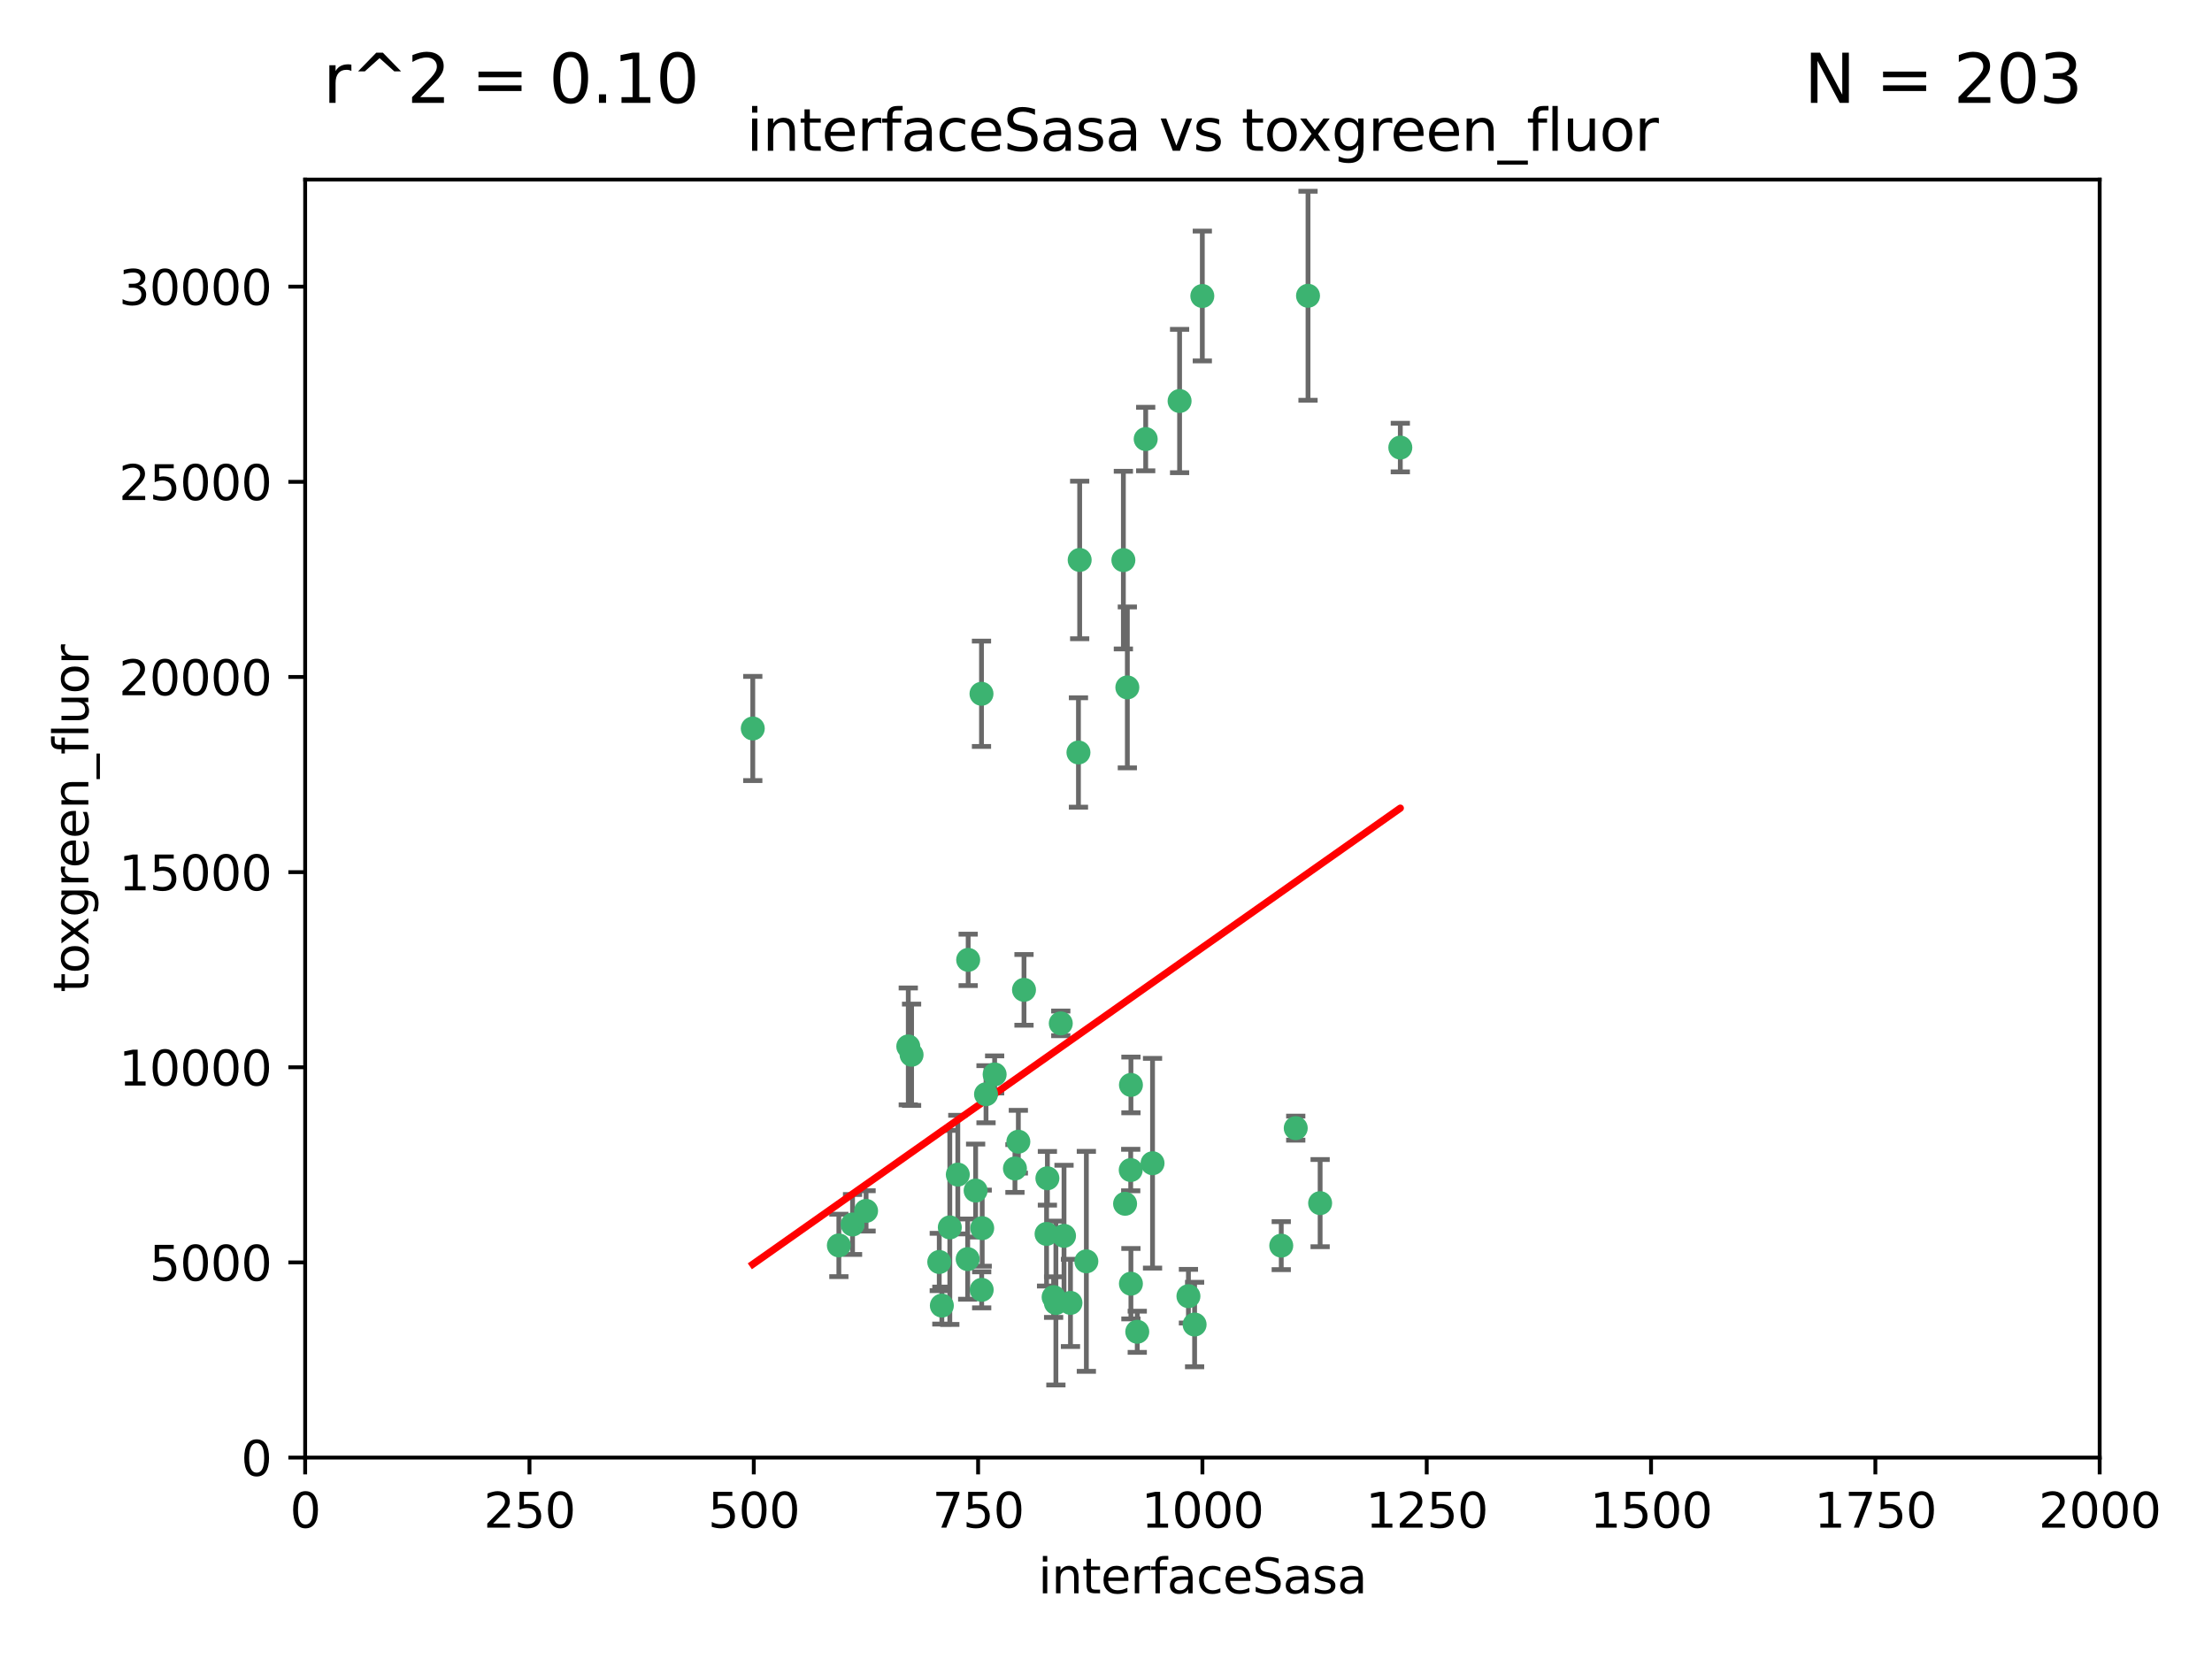 <?xml version="1.0" encoding="utf-8" standalone="no"?>
<!DOCTYPE svg PUBLIC "-//W3C//DTD SVG 1.1//EN"
  "http://www.w3.org/Graphics/SVG/1.1/DTD/svg11.dtd">
<svg xmlns:xlink="http://www.w3.org/1999/xlink" width="460.8pt" height="345.6pt" viewBox="0 0 460.8 345.6" xmlns="http://www.w3.org/2000/svg" version="1.1">
 <defs>
  <style type="text/css">*{stroke-linejoin: round; stroke-linecap: butt}</style>
 </defs>
 <g id="figure_1">
  <g id="patch_1">
   <path d="M 0 345.6 
L 460.8 345.6 
L 460.8 0 
L 0 0 
z
" style="fill: #ffffff"/>
  </g>
  <g id="axes_1">
   <g id="patch_2">
    <path d="M 63.571 303.64 
L 437.4 303.64 
L 437.4 37.411 
L 63.571 37.411 
z
" style="fill: #ffffff"/>
   </g>
   <g id="PathCollection_1">
    <defs>
     <path id="m9f98b41959" d="M 0 1.118 
C 0.297 1.118 0.581 1 0.791 0.791 
C 1 0.581 1.118 0.297 1.118 0 
C 1.118 -0.297 1 -0.581 0.791 -0.791 
C 0.581 -1 0.297 -1.118 0 -1.118 
C -0.297 -1.118 -0.581 -1 -0.791 -0.791 
C -1 -0.581 -1.118 -0.297 -1.118 0 
C -1.118 0.297 -1 0.581 -0.791 0.791 
C -0.581 1 -0.297 1.118 0 1.118 
z
" style="stroke: #3cb371"/>
    </defs>
    <g clip-path="url(#pe19390c789)">
     <use xlink:href="#m9f98b41959" x="272.484" y="61.614" style="fill: #3cb371; stroke: #3cb371"/>
     <use xlink:href="#m9f98b41959" x="174.75" y="259.442" style="fill: #3cb371; stroke: #3cb371"/>
     <use xlink:href="#m9f98b41959" x="234.02" y="116.682" style="fill: #3cb371; stroke: #3cb371"/>
     <use xlink:href="#m9f98b41959" x="238.669" y="91.463" style="fill: #3cb371; stroke: #3cb371"/>
     <use xlink:href="#m9f98b41959" x="245.731" y="83.54" style="fill: #3cb371; stroke: #3cb371"/>
     <use xlink:href="#m9f98b41959" x="266.908" y="259.488" style="fill: #3cb371; stroke: #3cb371"/>
     <use xlink:href="#m9f98b41959" x="269.927" y="235.012" style="fill: #3cb371; stroke: #3cb371"/>
     <use xlink:href="#m9f98b41959" x="240.095" y="242.324" style="fill: #3cb371; stroke: #3cb371"/>
     <use xlink:href="#m9f98b41959" x="291.711" y="93.237" style="fill: #3cb371; stroke: #3cb371"/>
     <use xlink:href="#m9f98b41959" x="224.916" y="116.65" style="fill: #3cb371; stroke: #3cb371"/>
     <use xlink:href="#m9f98b41959" x="250.465" y="61.664" style="fill: #3cb371; stroke: #3cb371"/>
     <use xlink:href="#m9f98b41959" x="204.462" y="144.527" style="fill: #3cb371; stroke: #3cb371"/>
     <use xlink:href="#m9f98b41959" x="201.688" y="199.958" style="fill: #3cb371; stroke: #3cb371"/>
     <use xlink:href="#m9f98b41959" x="224.662" y="156.754" style="fill: #3cb371; stroke: #3cb371"/>
     <use xlink:href="#m9f98b41959" x="204.503" y="268.694" style="fill: #3cb371; stroke: #3cb371"/>
     <use xlink:href="#m9f98b41959" x="275.007" y="250.635" style="fill: #3cb371; stroke: #3cb371"/>
     <use xlink:href="#m9f98b41959" x="234.375" y="250.767" style="fill: #3cb371; stroke: #3cb371"/>
     <use xlink:href="#m9f98b41959" x="221.654" y="257.451" style="fill: #3cb371; stroke: #3cb371"/>
     <use xlink:href="#m9f98b41959" x="212.14" y="237.838" style="fill: #3cb371; stroke: #3cb371"/>
     <use xlink:href="#m9f98b41959" x="195.666" y="262.896" style="fill: #3cb371; stroke: #3cb371"/>
     <use xlink:href="#m9f98b41959" x="235.596" y="226.007" style="fill: #3cb371; stroke: #3cb371"/>
     <use xlink:href="#m9f98b41959" x="247.573" y="270.018" style="fill: #3cb371; stroke: #3cb371"/>
     <use xlink:href="#m9f98b41959" x="235.59" y="267.417" style="fill: #3cb371; stroke: #3cb371"/>
     <use xlink:href="#m9f98b41959" x="201.587" y="262.293" style="fill: #3cb371; stroke: #3cb371"/>
     <use xlink:href="#m9f98b41959" x="236.912" y="277.431" style="fill: #3cb371; stroke: #3cb371"/>
     <use xlink:href="#m9f98b41959" x="219.488" y="270.21" style="fill: #3cb371; stroke: #3cb371"/>
     <use xlink:href="#m9f98b41959" x="196.206" y="271.976" style="fill: #3cb371; stroke: #3cb371"/>
     <use xlink:href="#m9f98b41959" x="189.211" y="217.987" style="fill: #3cb371; stroke: #3cb371"/>
     <use xlink:href="#m9f98b41959" x="226.308" y="262.761" style="fill: #3cb371; stroke: #3cb371"/>
     <use xlink:href="#m9f98b41959" x="203.241" y="248.016" style="fill: #3cb371; stroke: #3cb371"/>
     <use xlink:href="#m9f98b41959" x="248.859" y="275.924" style="fill: #3cb371; stroke: #3cb371"/>
     <use xlink:href="#m9f98b41959" x="220.981" y="213.19" style="fill: #3cb371; stroke: #3cb371"/>
     <use xlink:href="#m9f98b41959" x="213.318" y="206.203" style="fill: #3cb371; stroke: #3cb371"/>
     <use xlink:href="#m9f98b41959" x="204.611" y="255.847" style="fill: #3cb371; stroke: #3cb371"/>
     <use xlink:href="#m9f98b41959" x="218.192" y="245.459" style="fill: #3cb371; stroke: #3cb371"/>
     <use xlink:href="#m9f98b41959" x="219.963" y="271.445" style="fill: #3cb371; stroke: #3cb371"/>
     <use xlink:href="#m9f98b41959" x="177.602" y="255.08" style="fill: #3cb371; stroke: #3cb371"/>
     <use xlink:href="#m9f98b41959" x="189.899" y="219.726" style="fill: #3cb371; stroke: #3cb371"/>
     <use xlink:href="#m9f98b41959" x="180.421" y="252.249" style="fill: #3cb371; stroke: #3cb371"/>
     <use xlink:href="#m9f98b41959" x="197.864" y="255.69" style="fill: #3cb371; stroke: #3cb371"/>
     <use xlink:href="#m9f98b41959" x="205.407" y="227.947" style="fill: #3cb371; stroke: #3cb371"/>
     <use xlink:href="#m9f98b41959" x="234.846" y="143.2" style="fill: #3cb371; stroke: #3cb371"/>
     <use xlink:href="#m9f98b41959" x="223" y="271.416" style="fill: #3cb371; stroke: #3cb371"/>
     <use xlink:href="#m9f98b41959" x="218.019" y="257.051" style="fill: #3cb371; stroke: #3cb371"/>
     <use xlink:href="#m9f98b41959" x="211.432" y="243.416" style="fill: #3cb371; stroke: #3cb371"/>
     <use xlink:href="#m9f98b41959" x="199.529" y="244.691" style="fill: #3cb371; stroke: #3cb371"/>
     <use xlink:href="#m9f98b41959" x="235.549" y="243.742" style="fill: #3cb371; stroke: #3cb371"/>
     <use xlink:href="#m9f98b41959" x="207.202" y="223.827" style="fill: #3cb371; stroke: #3cb371"/>
     <use xlink:href="#m9f98b41959" x="156.817" y="151.755" style="fill: #3cb371; stroke: #3cb371"/>
    </g>
   </g>
   <g id="matplotlib.axis_1">
    <g id="xtick_1">
     <g id="line2d_1">
      <defs>
       <path id="m1306c9471f" d="M 0 0 
L 0 3.5 
" style="stroke: #000000; stroke-width: 0.8"/>
      </defs>
      <g>
       <use xlink:href="#m1306c9471f" x="63.571" y="303.64" style="stroke: #000000; stroke-width: 0.8"/>
      </g>
     </g>
     <g id="text_1">
      <!-- 0 -->
      <g transform="translate(60.39 318.238)scale(0.1 -0.1)">
       <defs>
        <path id="DejaVuSans-30" d="M 2034 4250 
Q 1547 4250 1301 3770 
Q 1056 3291 1056 2328 
Q 1056 1369 1301 889 
Q 1547 409 2034 409 
Q 2525 409 2770 889 
Q 3016 1369 3016 2328 
Q 3016 3291 2770 3770 
Q 2525 4250 2034 4250 
z
M 2034 4750 
Q 2819 4750 3233 4129 
Q 3647 3509 3647 2328 
Q 3647 1150 3233 529 
Q 2819 -91 2034 -91 
Q 1250 -91 836 529 
Q 422 1150 422 2328 
Q 422 3509 836 4129 
Q 1250 4750 2034 4750 
z
" transform="scale(0.016)"/>
       </defs>
       <use xlink:href="#DejaVuSans-30"/>
      </g>
     </g>
    </g>
    <g id="xtick_2">
     <g id="line2d_2">
      <g>
       <use xlink:href="#m1306c9471f" x="110.3" y="303.64" style="stroke: #000000; stroke-width: 0.8"/>
      </g>
     </g>
     <g id="text_2">
      <!-- 250 -->
      <g transform="translate(100.756 318.238)scale(0.1 -0.1)">
       <defs>
        <path id="DejaVuSans-32" d="M 1228 531 
L 3431 531 
L 3431 0 
L 469 0 
L 469 531 
Q 828 903 1448 1529 
Q 2069 2156 2228 2338 
Q 2531 2678 2651 2914 
Q 2772 3150 2772 3378 
Q 2772 3750 2511 3984 
Q 2250 4219 1831 4219 
Q 1534 4219 1204 4116 
Q 875 4013 500 3803 
L 500 4441 
Q 881 4594 1212 4672 
Q 1544 4750 1819 4750 
Q 2544 4750 2975 4387 
Q 3406 4025 3406 3419 
Q 3406 3131 3298 2873 
Q 3191 2616 2906 2266 
Q 2828 2175 2409 1742 
Q 1991 1309 1228 531 
z
" transform="scale(0.016)"/>
        <path id="DejaVuSans-35" d="M 691 4666 
L 3169 4666 
L 3169 4134 
L 1269 4134 
L 1269 2991 
Q 1406 3038 1543 3061 
Q 1681 3084 1819 3084 
Q 2600 3084 3056 2656 
Q 3513 2228 3513 1497 
Q 3513 744 3044 326 
Q 2575 -91 1722 -91 
Q 1428 -91 1123 -41 
Q 819 9 494 109 
L 494 744 
Q 775 591 1075 516 
Q 1375 441 1709 441 
Q 2250 441 2565 725 
Q 2881 1009 2881 1497 
Q 2881 1984 2565 2268 
Q 2250 2553 1709 2553 
Q 1456 2553 1204 2497 
Q 953 2441 691 2322 
L 691 4666 
z
" transform="scale(0.016)"/>
       </defs>
       <use xlink:href="#DejaVuSans-32"/>
       <use xlink:href="#DejaVuSans-35" x="63.623"/>
       <use xlink:href="#DejaVuSans-30" x="127.246"/>
      </g>
     </g>
    </g>
    <g id="xtick_3">
     <g id="line2d_3">
      <g>
       <use xlink:href="#m1306c9471f" x="157.028" y="303.64" style="stroke: #000000; stroke-width: 0.8"/>
      </g>
     </g>
     <g id="text_3">
      <!-- 500 -->
      <g transform="translate(147.485 318.238)scale(0.1 -0.1)">
       <use xlink:href="#DejaVuSans-35"/>
       <use xlink:href="#DejaVuSans-30" x="63.623"/>
       <use xlink:href="#DejaVuSans-30" x="127.246"/>
      </g>
     </g>
    </g>
    <g id="xtick_4">
     <g id="line2d_4">
      <g>
       <use xlink:href="#m1306c9471f" x="203.757" y="303.64" style="stroke: #000000; stroke-width: 0.8"/>
      </g>
     </g>
     <g id="text_4">
      <!-- 750 -->
      <g transform="translate(194.213 318.238)scale(0.1 -0.1)">
       <defs>
        <path id="DejaVuSans-37" d="M 525 4666 
L 3525 4666 
L 3525 4397 
L 1831 0 
L 1172 0 
L 2766 4134 
L 525 4134 
L 525 4666 
z
" transform="scale(0.016)"/>
       </defs>
       <use xlink:href="#DejaVuSans-37"/>
       <use xlink:href="#DejaVuSans-35" x="63.623"/>
       <use xlink:href="#DejaVuSans-30" x="127.246"/>
      </g>
     </g>
    </g>
    <g id="xtick_5">
     <g id="line2d_5">
      <g>
       <use xlink:href="#m1306c9471f" x="250.486" y="303.64" style="stroke: #000000; stroke-width: 0.8"/>
      </g>
     </g>
     <g id="text_5">
      <!-- 1000 -->
      <g transform="translate(237.761 318.238)scale(0.1 -0.1)">
       <defs>
        <path id="DejaVuSans-31" d="M 794 531 
L 1825 531 
L 1825 4091 
L 703 3866 
L 703 4441 
L 1819 4666 
L 2450 4666 
L 2450 531 
L 3481 531 
L 3481 0 
L 794 0 
L 794 531 
z
" transform="scale(0.016)"/>
       </defs>
       <use xlink:href="#DejaVuSans-31"/>
       <use xlink:href="#DejaVuSans-30" x="63.623"/>
       <use xlink:href="#DejaVuSans-30" x="127.246"/>
       <use xlink:href="#DejaVuSans-30" x="190.869"/>
      </g>
     </g>
    </g>
    <g id="xtick_6">
     <g id="line2d_6">
      <g>
       <use xlink:href="#m1306c9471f" x="297.214" y="303.64" style="stroke: #000000; stroke-width: 0.8"/>
      </g>
     </g>
     <g id="text_6">
      <!-- 1250 -->
      <g transform="translate(284.489 318.238)scale(0.1 -0.1)">
       <use xlink:href="#DejaVuSans-31"/>
       <use xlink:href="#DejaVuSans-32" x="63.623"/>
       <use xlink:href="#DejaVuSans-35" x="127.246"/>
       <use xlink:href="#DejaVuSans-30" x="190.869"/>
      </g>
     </g>
    </g>
    <g id="xtick_7">
     <g id="line2d_7">
      <g>
       <use xlink:href="#m1306c9471f" x="343.943" y="303.64" style="stroke: #000000; stroke-width: 0.8"/>
      </g>
     </g>
     <g id="text_7">
      <!-- 1500 -->
      <g transform="translate(331.218 318.238)scale(0.1 -0.1)">
       <use xlink:href="#DejaVuSans-31"/>
       <use xlink:href="#DejaVuSans-35" x="63.623"/>
       <use xlink:href="#DejaVuSans-30" x="127.246"/>
       <use xlink:href="#DejaVuSans-30" x="190.869"/>
      </g>
     </g>
    </g>
    <g id="xtick_8">
     <g id="line2d_8">
      <g>
       <use xlink:href="#m1306c9471f" x="390.671" y="303.64" style="stroke: #000000; stroke-width: 0.8"/>
      </g>
     </g>
     <g id="text_8">
      <!-- 1750 -->
      <g transform="translate(377.946 318.238)scale(0.1 -0.1)">
       <use xlink:href="#DejaVuSans-31"/>
       <use xlink:href="#DejaVuSans-37" x="63.623"/>
       <use xlink:href="#DejaVuSans-35" x="127.246"/>
       <use xlink:href="#DejaVuSans-30" x="190.869"/>
      </g>
     </g>
    </g>
    <g id="xtick_9">
     <g id="line2d_9">
      <g>
       <use xlink:href="#m1306c9471f" x="437.4" y="303.64" style="stroke: #000000; stroke-width: 0.8"/>
      </g>
     </g>
     <g id="text_9">
      <!-- 2000 -->
      <g transform="translate(424.675 318.238)scale(0.1 -0.1)">
       <use xlink:href="#DejaVuSans-32"/>
       <use xlink:href="#DejaVuSans-30" x="63.623"/>
       <use xlink:href="#DejaVuSans-30" x="127.246"/>
       <use xlink:href="#DejaVuSans-30" x="190.869"/>
      </g>
     </g>
    </g>
    <g id="text_10">
     <!-- interfaceSasa -->
     <g transform="translate(216.279 331.917)scale(0.1 -0.1)">
      <defs>
       <path id="DejaVuSans-69" d="M 603 3500 
L 1178 3500 
L 1178 0 
L 603 0 
L 603 3500 
z
M 603 4863 
L 1178 4863 
L 1178 4134 
L 603 4134 
L 603 4863 
z
" transform="scale(0.016)"/>
       <path id="DejaVuSans-6e" d="M 3513 2113 
L 3513 0 
L 2938 0 
L 2938 2094 
Q 2938 2591 2744 2837 
Q 2550 3084 2163 3084 
Q 1697 3084 1428 2787 
Q 1159 2491 1159 1978 
L 1159 0 
L 581 0 
L 581 3500 
L 1159 3500 
L 1159 2956 
Q 1366 3272 1645 3428 
Q 1925 3584 2291 3584 
Q 2894 3584 3203 3211 
Q 3513 2838 3513 2113 
z
" transform="scale(0.016)"/>
       <path id="DejaVuSans-74" d="M 1172 4494 
L 1172 3500 
L 2356 3500 
L 2356 3053 
L 1172 3053 
L 1172 1153 
Q 1172 725 1289 603 
Q 1406 481 1766 481 
L 2356 481 
L 2356 0 
L 1766 0 
Q 1100 0 847 248 
Q 594 497 594 1153 
L 594 3053 
L 172 3053 
L 172 3500 
L 594 3500 
L 594 4494 
L 1172 4494 
z
" transform="scale(0.016)"/>
       <path id="DejaVuSans-65" d="M 3597 1894 
L 3597 1613 
L 953 1613 
Q 991 1019 1311 708 
Q 1631 397 2203 397 
Q 2534 397 2845 478 
Q 3156 559 3463 722 
L 3463 178 
Q 3153 47 2828 -22 
Q 2503 -91 2169 -91 
Q 1331 -91 842 396 
Q 353 884 353 1716 
Q 353 2575 817 3079 
Q 1281 3584 2069 3584 
Q 2775 3584 3186 3129 
Q 3597 2675 3597 1894 
z
M 3022 2063 
Q 3016 2534 2758 2815 
Q 2500 3097 2075 3097 
Q 1594 3097 1305 2825 
Q 1016 2553 972 2059 
L 3022 2063 
z
" transform="scale(0.016)"/>
       <path id="DejaVuSans-72" d="M 2631 2963 
Q 2534 3019 2420 3045 
Q 2306 3072 2169 3072 
Q 1681 3072 1420 2755 
Q 1159 2438 1159 1844 
L 1159 0 
L 581 0 
L 581 3500 
L 1159 3500 
L 1159 2956 
Q 1341 3275 1631 3429 
Q 1922 3584 2338 3584 
Q 2397 3584 2469 3576 
Q 2541 3569 2628 3553 
L 2631 2963 
z
" transform="scale(0.016)"/>
       <path id="DejaVuSans-66" d="M 2375 4863 
L 2375 4384 
L 1825 4384 
Q 1516 4384 1395 4259 
Q 1275 4134 1275 3809 
L 1275 3500 
L 2222 3500 
L 2222 3053 
L 1275 3053 
L 1275 0 
L 697 0 
L 697 3053 
L 147 3053 
L 147 3500 
L 697 3500 
L 697 3744 
Q 697 4328 969 4595 
Q 1241 4863 1831 4863 
L 2375 4863 
z
" transform="scale(0.016)"/>
       <path id="DejaVuSans-61" d="M 2194 1759 
Q 1497 1759 1228 1600 
Q 959 1441 959 1056 
Q 959 750 1161 570 
Q 1363 391 1709 391 
Q 2188 391 2477 730 
Q 2766 1069 2766 1631 
L 2766 1759 
L 2194 1759 
z
M 3341 1997 
L 3341 0 
L 2766 0 
L 2766 531 
Q 2569 213 2275 61 
Q 1981 -91 1556 -91 
Q 1019 -91 701 211 
Q 384 513 384 1019 
Q 384 1609 779 1909 
Q 1175 2209 1959 2209 
L 2766 2209 
L 2766 2266 
Q 2766 2663 2505 2880 
Q 2244 3097 1772 3097 
Q 1472 3097 1187 3025 
Q 903 2953 641 2809 
L 641 3341 
Q 956 3463 1253 3523 
Q 1550 3584 1831 3584 
Q 2591 3584 2966 3190 
Q 3341 2797 3341 1997 
z
" transform="scale(0.016)"/>
       <path id="DejaVuSans-63" d="M 3122 3366 
L 3122 2828 
Q 2878 2963 2633 3030 
Q 2388 3097 2138 3097 
Q 1578 3097 1268 2742 
Q 959 2388 959 1747 
Q 959 1106 1268 751 
Q 1578 397 2138 397 
Q 2388 397 2633 464 
Q 2878 531 3122 666 
L 3122 134 
Q 2881 22 2623 -34 
Q 2366 -91 2075 -91 
Q 1284 -91 818 406 
Q 353 903 353 1747 
Q 353 2603 823 3093 
Q 1294 3584 2113 3584 
Q 2378 3584 2631 3529 
Q 2884 3475 3122 3366 
z
" transform="scale(0.016)"/>
       <path id="DejaVuSans-53" d="M 3425 4513 
L 3425 3897 
Q 3066 4069 2747 4153 
Q 2428 4238 2131 4238 
Q 1616 4238 1336 4038 
Q 1056 3838 1056 3469 
Q 1056 3159 1242 3001 
Q 1428 2844 1947 2747 
L 2328 2669 
Q 3034 2534 3370 2195 
Q 3706 1856 3706 1288 
Q 3706 609 3251 259 
Q 2797 -91 1919 -91 
Q 1588 -91 1214 -16 
Q 841 59 441 206 
L 441 856 
Q 825 641 1194 531 
Q 1563 422 1919 422 
Q 2459 422 2753 634 
Q 3047 847 3047 1241 
Q 3047 1584 2836 1778 
Q 2625 1972 2144 2069 
L 1759 2144 
Q 1053 2284 737 2584 
Q 422 2884 422 3419 
Q 422 4038 858 4394 
Q 1294 4750 2059 4750 
Q 2388 4750 2728 4690 
Q 3069 4631 3425 4513 
z
" transform="scale(0.016)"/>
       <path id="DejaVuSans-73" d="M 2834 3397 
L 2834 2853 
Q 2591 2978 2328 3040 
Q 2066 3103 1784 3103 
Q 1356 3103 1142 2972 
Q 928 2841 928 2578 
Q 928 2378 1081 2264 
Q 1234 2150 1697 2047 
L 1894 2003 
Q 2506 1872 2764 1633 
Q 3022 1394 3022 966 
Q 3022 478 2636 193 
Q 2250 -91 1575 -91 
Q 1294 -91 989 -36 
Q 684 19 347 128 
L 347 722 
Q 666 556 975 473 
Q 1284 391 1588 391 
Q 1994 391 2212 530 
Q 2431 669 2431 922 
Q 2431 1156 2273 1281 
Q 2116 1406 1581 1522 
L 1381 1569 
Q 847 1681 609 1914 
Q 372 2147 372 2553 
Q 372 3047 722 3315 
Q 1072 3584 1716 3584 
Q 2034 3584 2315 3537 
Q 2597 3491 2834 3397 
z
" transform="scale(0.016)"/>
      </defs>
      <use xlink:href="#DejaVuSans-69"/>
      <use xlink:href="#DejaVuSans-6e" x="27.783"/>
      <use xlink:href="#DejaVuSans-74" x="91.162"/>
      <use xlink:href="#DejaVuSans-65" x="130.371"/>
      <use xlink:href="#DejaVuSans-72" x="191.895"/>
      <use xlink:href="#DejaVuSans-66" x="233.008"/>
      <use xlink:href="#DejaVuSans-61" x="268.213"/>
      <use xlink:href="#DejaVuSans-63" x="329.492"/>
      <use xlink:href="#DejaVuSans-65" x="384.473"/>
      <use xlink:href="#DejaVuSans-53" x="445.996"/>
      <use xlink:href="#DejaVuSans-61" x="509.473"/>
      <use xlink:href="#DejaVuSans-73" x="570.752"/>
      <use xlink:href="#DejaVuSans-61" x="622.852"/>
     </g>
    </g>
   </g>
   <g id="matplotlib.axis_2">
    <g id="ytick_1">
     <g id="line2d_10">
      <defs>
       <path id="m6c3d88e429" d="M 0 0 
L -3.5 0 
" style="stroke: #000000; stroke-width: 0.8"/>
      </defs>
      <g>
       <use xlink:href="#m6c3d88e429" x="63.571" y="303.64" style="stroke: #000000; stroke-width: 0.8"/>
      </g>
     </g>
     <g id="text_11">
      <!-- 0 -->
      <g transform="translate(50.209 307.439)scale(0.1 -0.1)">
       <use xlink:href="#DejaVuSans-30"/>
      </g>
     </g>
    </g>
    <g id="ytick_2">
     <g id="line2d_11">
      <g>
       <use xlink:href="#m6c3d88e429" x="63.571" y="262.986" style="stroke: #000000; stroke-width: 0.8"/>
      </g>
     </g>
     <g id="text_12">
      <!-- 5000 -->
      <g transform="translate(31.121 266.786)scale(0.1 -0.1)">
       <use xlink:href="#DejaVuSans-35"/>
       <use xlink:href="#DejaVuSans-30" x="63.623"/>
       <use xlink:href="#DejaVuSans-30" x="127.246"/>
       <use xlink:href="#DejaVuSans-30" x="190.869"/>
      </g>
     </g>
    </g>
    <g id="ytick_3">
     <g id="line2d_12">
      <g>
       <use xlink:href="#m6c3d88e429" x="63.571" y="222.333" style="stroke: #000000; stroke-width: 0.8"/>
      </g>
     </g>
     <g id="text_13">
      <!-- 10000 -->
      <g transform="translate(24.759 226.132)scale(0.1 -0.1)">
       <use xlink:href="#DejaVuSans-31"/>
       <use xlink:href="#DejaVuSans-30" x="63.623"/>
       <use xlink:href="#DejaVuSans-30" x="127.246"/>
       <use xlink:href="#DejaVuSans-30" x="190.869"/>
       <use xlink:href="#DejaVuSans-30" x="254.492"/>
      </g>
     </g>
    </g>
    <g id="ytick_4">
     <g id="line2d_13">
      <g>
       <use xlink:href="#m6c3d88e429" x="63.571" y="181.679" style="stroke: #000000; stroke-width: 0.8"/>
      </g>
     </g>
     <g id="text_14">
      <!-- 15000 -->
      <g transform="translate(24.759 185.478)scale(0.1 -0.1)">
       <use xlink:href="#DejaVuSans-31"/>
       <use xlink:href="#DejaVuSans-35" x="63.623"/>
       <use xlink:href="#DejaVuSans-30" x="127.246"/>
       <use xlink:href="#DejaVuSans-30" x="190.869"/>
       <use xlink:href="#DejaVuSans-30" x="254.492"/>
      </g>
     </g>
    </g>
    <g id="ytick_5">
     <g id="line2d_14">
      <g>
       <use xlink:href="#m6c3d88e429" x="63.571" y="141.026" style="stroke: #000000; stroke-width: 0.8"/>
      </g>
     </g>
     <g id="text_15">
      <!-- 20000 -->
      <g transform="translate(24.759 144.825)scale(0.1 -0.1)">
       <use xlink:href="#DejaVuSans-32"/>
       <use xlink:href="#DejaVuSans-30" x="63.623"/>
       <use xlink:href="#DejaVuSans-30" x="127.246"/>
       <use xlink:href="#DejaVuSans-30" x="190.869"/>
       <use xlink:href="#DejaVuSans-30" x="254.492"/>
      </g>
     </g>
    </g>
    <g id="ytick_6">
     <g id="line2d_15">
      <g>
       <use xlink:href="#m6c3d88e429" x="63.571" y="100.372" style="stroke: #000000; stroke-width: 0.8"/>
      </g>
     </g>
     <g id="text_16">
      <!-- 25000 -->
      <g transform="translate(24.759 104.171)scale(0.1 -0.1)">
       <use xlink:href="#DejaVuSans-32"/>
       <use xlink:href="#DejaVuSans-35" x="63.623"/>
       <use xlink:href="#DejaVuSans-30" x="127.246"/>
       <use xlink:href="#DejaVuSans-30" x="190.869"/>
       <use xlink:href="#DejaVuSans-30" x="254.492"/>
      </g>
     </g>
    </g>
    <g id="ytick_7">
     <g id="line2d_16">
      <g>
       <use xlink:href="#m6c3d88e429" x="63.571" y="59.718" style="stroke: #000000; stroke-width: 0.8"/>
      </g>
     </g>
     <g id="text_17">
      <!-- 30000 -->
      <g transform="translate(24.759 63.518)scale(0.1 -0.1)">
       <defs>
        <path id="DejaVuSans-33" d="M 2597 2516 
Q 3050 2419 3304 2112 
Q 3559 1806 3559 1356 
Q 3559 666 3084 287 
Q 2609 -91 1734 -91 
Q 1441 -91 1130 -33 
Q 819 25 488 141 
L 488 750 
Q 750 597 1062 519 
Q 1375 441 1716 441 
Q 2309 441 2620 675 
Q 2931 909 2931 1356 
Q 2931 1769 2642 2001 
Q 2353 2234 1838 2234 
L 1294 2234 
L 1294 2753 
L 1863 2753 
Q 2328 2753 2575 2939 
Q 2822 3125 2822 3475 
Q 2822 3834 2567 4026 
Q 2313 4219 1838 4219 
Q 1578 4219 1281 4162 
Q 984 4106 628 3988 
L 628 4550 
Q 988 4650 1302 4700 
Q 1616 4750 1894 4750 
Q 2613 4750 3031 4423 
Q 3450 4097 3450 3541 
Q 3450 3153 3228 2886 
Q 3006 2619 2597 2516 
z
" transform="scale(0.016)"/>
       </defs>
       <use xlink:href="#DejaVuSans-33"/>
       <use xlink:href="#DejaVuSans-30" x="63.623"/>
       <use xlink:href="#DejaVuSans-30" x="127.246"/>
       <use xlink:href="#DejaVuSans-30" x="190.869"/>
       <use xlink:href="#DejaVuSans-30" x="254.492"/>
      </g>
     </g>
    </g>
    <g id="text_18">
     <!-- toxgreen_fluor -->
     <g transform="translate(18.401 206.72)rotate(-90)scale(0.1 -0.1)">
      <defs>
       <path id="DejaVuSans-6f" d="M 1959 3097 
Q 1497 3097 1228 2736 
Q 959 2375 959 1747 
Q 959 1119 1226 758 
Q 1494 397 1959 397 
Q 2419 397 2687 759 
Q 2956 1122 2956 1747 
Q 2956 2369 2687 2733 
Q 2419 3097 1959 3097 
z
M 1959 3584 
Q 2709 3584 3137 3096 
Q 3566 2609 3566 1747 
Q 3566 888 3137 398 
Q 2709 -91 1959 -91 
Q 1206 -91 779 398 
Q 353 888 353 1747 
Q 353 2609 779 3096 
Q 1206 3584 1959 3584 
z
" transform="scale(0.016)"/>
       <path id="DejaVuSans-78" d="M 3513 3500 
L 2247 1797 
L 3578 0 
L 2900 0 
L 1881 1375 
L 863 0 
L 184 0 
L 1544 1831 
L 300 3500 
L 978 3500 
L 1906 2253 
L 2834 3500 
L 3513 3500 
z
" transform="scale(0.016)"/>
       <path id="DejaVuSans-67" d="M 2906 1791 
Q 2906 2416 2648 2759 
Q 2391 3103 1925 3103 
Q 1463 3103 1205 2759 
Q 947 2416 947 1791 
Q 947 1169 1205 825 
Q 1463 481 1925 481 
Q 2391 481 2648 825 
Q 2906 1169 2906 1791 
z
M 3481 434 
Q 3481 -459 3084 -895 
Q 2688 -1331 1869 -1331 
Q 1566 -1331 1297 -1286 
Q 1028 -1241 775 -1147 
L 775 -588 
Q 1028 -725 1275 -790 
Q 1522 -856 1778 -856 
Q 2344 -856 2625 -561 
Q 2906 -266 2906 331 
L 2906 616 
Q 2728 306 2450 153 
Q 2172 0 1784 0 
Q 1141 0 747 490 
Q 353 981 353 1791 
Q 353 2603 747 3093 
Q 1141 3584 1784 3584 
Q 2172 3584 2450 3431 
Q 2728 3278 2906 2969 
L 2906 3500 
L 3481 3500 
L 3481 434 
z
" transform="scale(0.016)"/>
       <path id="DejaVuSans-5f" d="M 3263 -1063 
L 3263 -1509 
L -63 -1509 
L -63 -1063 
L 3263 -1063 
z
" transform="scale(0.016)"/>
       <path id="DejaVuSans-6c" d="M 603 4863 
L 1178 4863 
L 1178 0 
L 603 0 
L 603 4863 
z
" transform="scale(0.016)"/>
       <path id="DejaVuSans-75" d="M 544 1381 
L 544 3500 
L 1119 3500 
L 1119 1403 
Q 1119 906 1312 657 
Q 1506 409 1894 409 
Q 2359 409 2629 706 
Q 2900 1003 2900 1516 
L 2900 3500 
L 3475 3500 
L 3475 0 
L 2900 0 
L 2900 538 
Q 2691 219 2414 64 
Q 2138 -91 1772 -91 
Q 1169 -91 856 284 
Q 544 659 544 1381 
z
M 1991 3584 
L 1991 3584 
z
" transform="scale(0.016)"/>
      </defs>
      <use xlink:href="#DejaVuSans-74"/>
      <use xlink:href="#DejaVuSans-6f" x="39.209"/>
      <use xlink:href="#DejaVuSans-78" x="97.266"/>
      <use xlink:href="#DejaVuSans-67" x="156.445"/>
      <use xlink:href="#DejaVuSans-72" x="219.922"/>
      <use xlink:href="#DejaVuSans-65" x="258.785"/>
      <use xlink:href="#DejaVuSans-65" x="320.309"/>
      <use xlink:href="#DejaVuSans-6e" x="381.832"/>
      <use xlink:href="#DejaVuSans-5f" x="445.211"/>
      <use xlink:href="#DejaVuSans-66" x="495.211"/>
      <use xlink:href="#DejaVuSans-6c" x="530.416"/>
      <use xlink:href="#DejaVuSans-75" x="558.199"/>
      <use xlink:href="#DejaVuSans-6f" x="621.578"/>
      <use xlink:href="#DejaVuSans-72" x="682.76"/>
     </g>
    </g>
   </g>
   <g id="LineCollection_1">
    <path d="M 272.484 83.38 
L 272.484 39.848 
" clip-path="url(#pe19390c789)" style="fill: none; stroke: #696969"/>
    <path d="M 174.75 265.941 
L 174.75 252.944 
" clip-path="url(#pe19390c789)" style="fill: none; stroke: #696969"/>
    <path d="M 234.02 135.19 
L 234.02 98.175 
" clip-path="url(#pe19390c789)" style="fill: none; stroke: #696969"/>
    <path d="M 238.669 98.075 
L 238.669 84.85 
" clip-path="url(#pe19390c789)" style="fill: none; stroke: #696969"/>
    <path d="M 245.731 98.468 
L 245.731 68.613 
" clip-path="url(#pe19390c789)" style="fill: none; stroke: #696969"/>
    <path d="M 266.908 264.487 
L 266.908 254.489 
" clip-path="url(#pe19390c789)" style="fill: none; stroke: #696969"/>
    <path d="M 269.927 237.516 
L 269.927 232.507 
" clip-path="url(#pe19390c789)" style="fill: none; stroke: #696969"/>
    <path d="M 240.095 264.166 
L 240.095 220.481 
" clip-path="url(#pe19390c789)" style="fill: none; stroke: #696969"/>
    <path d="M 291.711 98.3 
L 291.711 88.175 
" clip-path="url(#pe19390c789)" style="fill: none; stroke: #696969"/>
    <path d="M 224.916 133.058 
L 224.916 100.243 
" clip-path="url(#pe19390c789)" style="fill: none; stroke: #696969"/>
    <path d="M 250.465 75.185 
L 250.465 48.142 
" clip-path="url(#pe19390c789)" style="fill: none; stroke: #696969"/>
    <path d="M 204.462 155.498 
L 204.462 133.556 
" clip-path="url(#pe19390c789)" style="fill: none; stroke: #696969"/>
    <path d="M 201.688 205.31 
L 201.688 194.605 
" clip-path="url(#pe19390c789)" style="fill: none; stroke: #696969"/>
    <path d="M 224.662 168.148 
L 224.662 145.359 
" clip-path="url(#pe19390c789)" style="fill: none; stroke: #696969"/>
    <path d="M 204.503 272.448 
L 204.503 264.94 
" clip-path="url(#pe19390c789)" style="fill: none; stroke: #696969"/>
    <path d="M 275.007 259.717 
L 275.007 241.553 
" clip-path="url(#pe19390c789)" style="fill: none; stroke: #696969"/>
    <path d="M 234.375 251.458 
L 234.375 250.077 
" clip-path="url(#pe19390c789)" style="fill: none; stroke: #696969"/>
    <path d="M 221.654 272.157 
L 221.654 242.746 
" clip-path="url(#pe19390c789)" style="fill: none; stroke: #696969"/>
    <path d="M 212.14 244.374 
L 212.14 231.301 
" clip-path="url(#pe19390c789)" style="fill: none; stroke: #696969"/>
    <path d="M 195.666 268.864 
L 195.666 256.927 
" clip-path="url(#pe19390c789)" style="fill: none; stroke: #696969"/>
    <path d="M 235.596 231.811 
L 235.596 220.203 
" clip-path="url(#pe19390c789)" style="fill: none; stroke: #696969"/>
    <path d="M 247.573 275.607 
L 247.573 264.429 
" clip-path="url(#pe19390c789)" style="fill: none; stroke: #696969"/>
    <path d="M 235.59 274.752 
L 235.59 260.081 
" clip-path="url(#pe19390c789)" style="fill: none; stroke: #696969"/>
    <path d="M 201.587 270.647 
L 201.587 253.939 
" clip-path="url(#pe19390c789)" style="fill: none; stroke: #696969"/>
    <path d="M 236.912 281.719 
L 236.912 273.143 
" clip-path="url(#pe19390c789)" style="fill: none; stroke: #696969"/>
    <path d="M 219.488 274.44 
L 219.488 265.981 
" clip-path="url(#pe19390c789)" style="fill: none; stroke: #696969"/>
    <path d="M 196.206 275.827 
L 196.206 268.125 
" clip-path="url(#pe19390c789)" style="fill: none; stroke: #696969"/>
    <path d="M 189.211 230.162 
L 189.211 205.812 
" clip-path="url(#pe19390c789)" style="fill: none; stroke: #696969"/>
    <path d="M 226.308 285.673 
L 226.308 239.849 
" clip-path="url(#pe19390c789)" style="fill: none; stroke: #696969"/>
    <path d="M 203.241 257.7 
L 203.241 238.331 
" clip-path="url(#pe19390c789)" style="fill: none; stroke: #696969"/>
    <path d="M 248.859 284.727 
L 248.859 267.12 
" clip-path="url(#pe19390c789)" style="fill: none; stroke: #696969"/>
    <path d="M 220.981 215.762 
L 220.981 210.618 
" clip-path="url(#pe19390c789)" style="fill: none; stroke: #696969"/>
    <path d="M 213.318 213.569 
L 213.318 198.836 
" clip-path="url(#pe19390c789)" style="fill: none; stroke: #696969"/>
    <path d="M 204.611 263.771 
L 204.611 247.923 
" clip-path="url(#pe19390c789)" style="fill: none; stroke: #696969"/>
    <path d="M 218.192 251.049 
L 218.192 239.868 
" clip-path="url(#pe19390c789)" style="fill: none; stroke: #696969"/>
    <path d="M 219.963 288.513 
L 219.963 254.376 
" clip-path="url(#pe19390c789)" style="fill: none; stroke: #696969"/>
    <path d="M 177.602 261.323 
L 177.602 248.837 
" clip-path="url(#pe19390c789)" style="fill: none; stroke: #696969"/>
    <path d="M 189.899 230.277 
L 189.899 209.176 
" clip-path="url(#pe19390c789)" style="fill: none; stroke: #696969"/>
    <path d="M 180.421 256.451 
L 180.421 248.048 
" clip-path="url(#pe19390c789)" style="fill: none; stroke: #696969"/>
    <path d="M 197.864 275.904 
L 197.864 235.477 
" clip-path="url(#pe19390c789)" style="fill: none; stroke: #696969"/>
    <path d="M 205.407 233.892 
L 205.407 222.002 
" clip-path="url(#pe19390c789)" style="fill: none; stroke: #696969"/>
    <path d="M 234.846 159.961 
L 234.846 126.439 
" clip-path="url(#pe19390c789)" style="fill: none; stroke: #696969"/>
    <path d="M 223 280.503 
L 223 262.329 
" clip-path="url(#pe19390c789)" style="fill: none; stroke: #696969"/>
    <path d="M 218.019 267.904 
L 218.019 246.198 
" clip-path="url(#pe19390c789)" style="fill: none; stroke: #696969"/>
    <path d="M 211.432 248.392 
L 211.432 238.44 
" clip-path="url(#pe19390c789)" style="fill: none; stroke: #696969"/>
    <path d="M 199.529 257.049 
L 199.529 232.333 
" clip-path="url(#pe19390c789)" style="fill: none; stroke: #696969"/>
    <path d="M 235.549 248.063 
L 235.549 239.42 
" clip-path="url(#pe19390c789)" style="fill: none; stroke: #696969"/>
    <path d="M 207.202 227.689 
L 207.202 219.964 
" clip-path="url(#pe19390c789)" style="fill: none; stroke: #696969"/>
    <path d="M 156.817 162.606 
L 156.817 140.905 
" clip-path="url(#pe19390c789)" style="fill: none; stroke: #696969"/>
   </g>
   <g id="line2d_17">
    <defs>
     <path id="mf3b333a7ca" d="M 2 0 
L -2 -0 
" style="stroke: #696969"/>
    </defs>
    <g clip-path="url(#pe19390c789)">
     <use xlink:href="#mf3b333a7ca" x="272.484" y="83.38" style="fill: #696969; stroke: #696969"/>
     <use xlink:href="#mf3b333a7ca" x="174.75" y="265.941" style="fill: #696969; stroke: #696969"/>
     <use xlink:href="#mf3b333a7ca" x="234.02" y="135.19" style="fill: #696969; stroke: #696969"/>
     <use xlink:href="#mf3b333a7ca" x="238.669" y="98.075" style="fill: #696969; stroke: #696969"/>
     <use xlink:href="#mf3b333a7ca" x="245.731" y="98.468" style="fill: #696969; stroke: #696969"/>
     <use xlink:href="#mf3b333a7ca" x="266.908" y="264.487" style="fill: #696969; stroke: #696969"/>
     <use xlink:href="#mf3b333a7ca" x="269.927" y="237.516" style="fill: #696969; stroke: #696969"/>
     <use xlink:href="#mf3b333a7ca" x="240.095" y="264.166" style="fill: #696969; stroke: #696969"/>
     <use xlink:href="#mf3b333a7ca" x="291.711" y="98.3" style="fill: #696969; stroke: #696969"/>
     <use xlink:href="#mf3b333a7ca" x="224.916" y="133.058" style="fill: #696969; stroke: #696969"/>
     <use xlink:href="#mf3b333a7ca" x="250.465" y="75.185" style="fill: #696969; stroke: #696969"/>
     <use xlink:href="#mf3b333a7ca" x="204.462" y="155.498" style="fill: #696969; stroke: #696969"/>
     <use xlink:href="#mf3b333a7ca" x="201.688" y="205.31" style="fill: #696969; stroke: #696969"/>
     <use xlink:href="#mf3b333a7ca" x="224.662" y="168.148" style="fill: #696969; stroke: #696969"/>
     <use xlink:href="#mf3b333a7ca" x="204.503" y="272.448" style="fill: #696969; stroke: #696969"/>
     <use xlink:href="#mf3b333a7ca" x="275.007" y="259.717" style="fill: #696969; stroke: #696969"/>
     <use xlink:href="#mf3b333a7ca" x="234.375" y="251.458" style="fill: #696969; stroke: #696969"/>
     <use xlink:href="#mf3b333a7ca" x="221.654" y="272.157" style="fill: #696969; stroke: #696969"/>
     <use xlink:href="#mf3b333a7ca" x="212.14" y="244.374" style="fill: #696969; stroke: #696969"/>
     <use xlink:href="#mf3b333a7ca" x="195.666" y="268.864" style="fill: #696969; stroke: #696969"/>
     <use xlink:href="#mf3b333a7ca" x="235.596" y="231.811" style="fill: #696969; stroke: #696969"/>
     <use xlink:href="#mf3b333a7ca" x="247.573" y="275.607" style="fill: #696969; stroke: #696969"/>
     <use xlink:href="#mf3b333a7ca" x="235.59" y="274.752" style="fill: #696969; stroke: #696969"/>
     <use xlink:href="#mf3b333a7ca" x="201.587" y="270.647" style="fill: #696969; stroke: #696969"/>
     <use xlink:href="#mf3b333a7ca" x="236.912" y="281.719" style="fill: #696969; stroke: #696969"/>
     <use xlink:href="#mf3b333a7ca" x="219.488" y="274.44" style="fill: #696969; stroke: #696969"/>
     <use xlink:href="#mf3b333a7ca" x="196.206" y="275.827" style="fill: #696969; stroke: #696969"/>
     <use xlink:href="#mf3b333a7ca" x="189.211" y="230.162" style="fill: #696969; stroke: #696969"/>
     <use xlink:href="#mf3b333a7ca" x="226.308" y="285.673" style="fill: #696969; stroke: #696969"/>
     <use xlink:href="#mf3b333a7ca" x="203.241" y="257.7" style="fill: #696969; stroke: #696969"/>
     <use xlink:href="#mf3b333a7ca" x="248.859" y="284.727" style="fill: #696969; stroke: #696969"/>
     <use xlink:href="#mf3b333a7ca" x="220.981" y="215.762" style="fill: #696969; stroke: #696969"/>
     <use xlink:href="#mf3b333a7ca" x="213.318" y="213.569" style="fill: #696969; stroke: #696969"/>
     <use xlink:href="#mf3b333a7ca" x="204.611" y="263.771" style="fill: #696969; stroke: #696969"/>
     <use xlink:href="#mf3b333a7ca" x="218.192" y="251.049" style="fill: #696969; stroke: #696969"/>
     <use xlink:href="#mf3b333a7ca" x="219.963" y="288.513" style="fill: #696969; stroke: #696969"/>
     <use xlink:href="#mf3b333a7ca" x="177.602" y="261.323" style="fill: #696969; stroke: #696969"/>
     <use xlink:href="#mf3b333a7ca" x="189.899" y="230.277" style="fill: #696969; stroke: #696969"/>
     <use xlink:href="#mf3b333a7ca" x="180.421" y="256.451" style="fill: #696969; stroke: #696969"/>
     <use xlink:href="#mf3b333a7ca" x="197.864" y="275.904" style="fill: #696969; stroke: #696969"/>
     <use xlink:href="#mf3b333a7ca" x="205.407" y="233.892" style="fill: #696969; stroke: #696969"/>
     <use xlink:href="#mf3b333a7ca" x="234.846" y="159.961" style="fill: #696969; stroke: #696969"/>
     <use xlink:href="#mf3b333a7ca" x="223" y="280.503" style="fill: #696969; stroke: #696969"/>
     <use xlink:href="#mf3b333a7ca" x="218.019" y="267.904" style="fill: #696969; stroke: #696969"/>
     <use xlink:href="#mf3b333a7ca" x="211.432" y="248.392" style="fill: #696969; stroke: #696969"/>
     <use xlink:href="#mf3b333a7ca" x="199.529" y="257.049" style="fill: #696969; stroke: #696969"/>
     <use xlink:href="#mf3b333a7ca" x="235.549" y="248.063" style="fill: #696969; stroke: #696969"/>
     <use xlink:href="#mf3b333a7ca" x="207.202" y="227.689" style="fill: #696969; stroke: #696969"/>
     <use xlink:href="#mf3b333a7ca" x="156.817" y="162.606" style="fill: #696969; stroke: #696969"/>
    </g>
   </g>
   <g id="line2d_18">
    <g clip-path="url(#pe19390c789)">
     <use xlink:href="#mf3b333a7ca" x="272.484" y="39.848" style="fill: #696969; stroke: #696969"/>
     <use xlink:href="#mf3b333a7ca" x="174.75" y="252.944" style="fill: #696969; stroke: #696969"/>
     <use xlink:href="#mf3b333a7ca" x="234.02" y="98.175" style="fill: #696969; stroke: #696969"/>
     <use xlink:href="#mf3b333a7ca" x="238.669" y="84.85" style="fill: #696969; stroke: #696969"/>
     <use xlink:href="#mf3b333a7ca" x="245.731" y="68.613" style="fill: #696969; stroke: #696969"/>
     <use xlink:href="#mf3b333a7ca" x="266.908" y="254.489" style="fill: #696969; stroke: #696969"/>
     <use xlink:href="#mf3b333a7ca" x="269.927" y="232.507" style="fill: #696969; stroke: #696969"/>
     <use xlink:href="#mf3b333a7ca" x="240.095" y="220.481" style="fill: #696969; stroke: #696969"/>
     <use xlink:href="#mf3b333a7ca" x="291.711" y="88.175" style="fill: #696969; stroke: #696969"/>
     <use xlink:href="#mf3b333a7ca" x="224.916" y="100.243" style="fill: #696969; stroke: #696969"/>
     <use xlink:href="#mf3b333a7ca" x="250.465" y="48.142" style="fill: #696969; stroke: #696969"/>
     <use xlink:href="#mf3b333a7ca" x="204.462" y="133.556" style="fill: #696969; stroke: #696969"/>
     <use xlink:href="#mf3b333a7ca" x="201.688" y="194.605" style="fill: #696969; stroke: #696969"/>
     <use xlink:href="#mf3b333a7ca" x="224.662" y="145.359" style="fill: #696969; stroke: #696969"/>
     <use xlink:href="#mf3b333a7ca" x="204.503" y="264.94" style="fill: #696969; stroke: #696969"/>
     <use xlink:href="#mf3b333a7ca" x="275.007" y="241.553" style="fill: #696969; stroke: #696969"/>
     <use xlink:href="#mf3b333a7ca" x="234.375" y="250.077" style="fill: #696969; stroke: #696969"/>
     <use xlink:href="#mf3b333a7ca" x="221.654" y="242.746" style="fill: #696969; stroke: #696969"/>
     <use xlink:href="#mf3b333a7ca" x="212.14" y="231.301" style="fill: #696969; stroke: #696969"/>
     <use xlink:href="#mf3b333a7ca" x="195.666" y="256.927" style="fill: #696969; stroke: #696969"/>
     <use xlink:href="#mf3b333a7ca" x="235.596" y="220.203" style="fill: #696969; stroke: #696969"/>
     <use xlink:href="#mf3b333a7ca" x="247.573" y="264.429" style="fill: #696969; stroke: #696969"/>
     <use xlink:href="#mf3b333a7ca" x="235.59" y="260.081" style="fill: #696969; stroke: #696969"/>
     <use xlink:href="#mf3b333a7ca" x="201.587" y="253.939" style="fill: #696969; stroke: #696969"/>
     <use xlink:href="#mf3b333a7ca" x="236.912" y="273.143" style="fill: #696969; stroke: #696969"/>
     <use xlink:href="#mf3b333a7ca" x="219.488" y="265.981" style="fill: #696969; stroke: #696969"/>
     <use xlink:href="#mf3b333a7ca" x="196.206" y="268.125" style="fill: #696969; stroke: #696969"/>
     <use xlink:href="#mf3b333a7ca" x="189.211" y="205.812" style="fill: #696969; stroke: #696969"/>
     <use xlink:href="#mf3b333a7ca" x="226.308" y="239.849" style="fill: #696969; stroke: #696969"/>
     <use xlink:href="#mf3b333a7ca" x="203.241" y="238.331" style="fill: #696969; stroke: #696969"/>
     <use xlink:href="#mf3b333a7ca" x="248.859" y="267.12" style="fill: #696969; stroke: #696969"/>
     <use xlink:href="#mf3b333a7ca" x="220.981" y="210.618" style="fill: #696969; stroke: #696969"/>
     <use xlink:href="#mf3b333a7ca" x="213.318" y="198.836" style="fill: #696969; stroke: #696969"/>
     <use xlink:href="#mf3b333a7ca" x="204.611" y="247.923" style="fill: #696969; stroke: #696969"/>
     <use xlink:href="#mf3b333a7ca" x="218.192" y="239.868" style="fill: #696969; stroke: #696969"/>
     <use xlink:href="#mf3b333a7ca" x="219.963" y="254.376" style="fill: #696969; stroke: #696969"/>
     <use xlink:href="#mf3b333a7ca" x="177.602" y="248.837" style="fill: #696969; stroke: #696969"/>
     <use xlink:href="#mf3b333a7ca" x="189.899" y="209.176" style="fill: #696969; stroke: #696969"/>
     <use xlink:href="#mf3b333a7ca" x="180.421" y="248.048" style="fill: #696969; stroke: #696969"/>
     <use xlink:href="#mf3b333a7ca" x="197.864" y="235.477" style="fill: #696969; stroke: #696969"/>
     <use xlink:href="#mf3b333a7ca" x="205.407" y="222.002" style="fill: #696969; stroke: #696969"/>
     <use xlink:href="#mf3b333a7ca" x="234.846" y="126.439" style="fill: #696969; stroke: #696969"/>
     <use xlink:href="#mf3b333a7ca" x="223" y="262.329" style="fill: #696969; stroke: #696969"/>
     <use xlink:href="#mf3b333a7ca" x="218.019" y="246.198" style="fill: #696969; stroke: #696969"/>
     <use xlink:href="#mf3b333a7ca" x="211.432" y="238.44" style="fill: #696969; stroke: #696969"/>
     <use xlink:href="#mf3b333a7ca" x="199.529" y="232.333" style="fill: #696969; stroke: #696969"/>
     <use xlink:href="#mf3b333a7ca" x="235.549" y="239.42" style="fill: #696969; stroke: #696969"/>
     <use xlink:href="#mf3b333a7ca" x="207.202" y="219.964" style="fill: #696969; stroke: #696969"/>
     <use xlink:href="#mf3b333a7ca" x="156.817" y="140.905" style="fill: #696969; stroke: #696969"/>
    </g>
   </g>
   <g id="line2d_19">
    <path d="M 272.484 181.894 
L 174.75 250.734 
L 234.02 208.986 
L 238.669 205.712 
L 245.731 200.738 
L 266.908 185.821 
L 269.927 183.695 
L 240.095 204.707 
L 291.711 168.35 
L 224.916 215.399 
L 250.465 197.403 
L 204.462 229.806 
L 201.688 231.76 
L 224.662 215.578 
L 204.503 229.777 
L 275.007 180.116 
L 234.375 208.736 
L 221.654 217.696 
L 212.14 224.398 
L 195.666 236.002 
L 235.596 207.876 
L 247.573 199.44 
L 235.59 207.88 
L 201.587 231.831 
L 236.912 206.949 
L 219.488 219.222 
L 196.206 235.621 
L 189.211 240.548 
L 226.308 214.418 
L 203.241 230.666 
L 248.859 198.534 
L 220.981 218.17 
L 213.318 223.568 
L 204.611 229.701 
L 218.192 220.135 
L 219.963 218.888 
L 177.602 248.725 
L 189.899 240.063 
L 180.421 246.74 
L 197.864 234.454 
L 205.407 229.14 
L 234.846 208.404 
L 223 216.748 
L 218.019 220.257 
L 211.432 224.897 
L 199.529 233.28 
L 235.549 207.909 
L 207.202 227.876 
L 156.817 263.365 
" clip-path="url(#pe19390c789)" style="fill: none; stroke: #ff0000; stroke-width: 1.5; stroke-linecap: square"/>
   </g>
   <g id="line2d_20">
    <defs>
     <path id="mf08af35145" d="M 0 2 
C 0.53 2 1.039 1.789 1.414 1.414 
C 1.789 1.039 2 0.53 2 0 
C 2 -0.53 1.789 -1.039 1.414 -1.414 
C 1.039 -1.789 0.53 -2 0 -2 
C -0.53 -2 -1.039 -1.789 -1.414 -1.414 
C -1.789 -1.039 -2 -0.53 -2 0 
C -2 0.53 -1.789 1.039 -1.414 1.414 
C -1.039 1.789 -0.53 2 0 2 
z
" style="stroke: #3cb371"/>
    </defs>
    <g clip-path="url(#pe19390c789)">
     <use xlink:href="#mf08af35145" x="272.484" y="61.614" style="fill: #3cb371; stroke: #3cb371"/>
     <use xlink:href="#mf08af35145" x="174.75" y="259.442" style="fill: #3cb371; stroke: #3cb371"/>
     <use xlink:href="#mf08af35145" x="234.02" y="116.682" style="fill: #3cb371; stroke: #3cb371"/>
     <use xlink:href="#mf08af35145" x="238.669" y="91.463" style="fill: #3cb371; stroke: #3cb371"/>
     <use xlink:href="#mf08af35145" x="245.731" y="83.54" style="fill: #3cb371; stroke: #3cb371"/>
     <use xlink:href="#mf08af35145" x="266.908" y="259.488" style="fill: #3cb371; stroke: #3cb371"/>
     <use xlink:href="#mf08af35145" x="269.927" y="235.012" style="fill: #3cb371; stroke: #3cb371"/>
     <use xlink:href="#mf08af35145" x="240.095" y="242.324" style="fill: #3cb371; stroke: #3cb371"/>
     <use xlink:href="#mf08af35145" x="291.711" y="93.237" style="fill: #3cb371; stroke: #3cb371"/>
     <use xlink:href="#mf08af35145" x="224.916" y="116.65" style="fill: #3cb371; stroke: #3cb371"/>
     <use xlink:href="#mf08af35145" x="250.465" y="61.664" style="fill: #3cb371; stroke: #3cb371"/>
     <use xlink:href="#mf08af35145" x="204.462" y="144.527" style="fill: #3cb371; stroke: #3cb371"/>
     <use xlink:href="#mf08af35145" x="201.688" y="199.958" style="fill: #3cb371; stroke: #3cb371"/>
     <use xlink:href="#mf08af35145" x="224.662" y="156.754" style="fill: #3cb371; stroke: #3cb371"/>
     <use xlink:href="#mf08af35145" x="204.503" y="268.694" style="fill: #3cb371; stroke: #3cb371"/>
     <use xlink:href="#mf08af35145" x="275.007" y="250.635" style="fill: #3cb371; stroke: #3cb371"/>
     <use xlink:href="#mf08af35145" x="234.375" y="250.767" style="fill: #3cb371; stroke: #3cb371"/>
     <use xlink:href="#mf08af35145" x="221.654" y="257.451" style="fill: #3cb371; stroke: #3cb371"/>
     <use xlink:href="#mf08af35145" x="212.14" y="237.838" style="fill: #3cb371; stroke: #3cb371"/>
     <use xlink:href="#mf08af35145" x="195.666" y="262.896" style="fill: #3cb371; stroke: #3cb371"/>
     <use xlink:href="#mf08af35145" x="235.596" y="226.007" style="fill: #3cb371; stroke: #3cb371"/>
     <use xlink:href="#mf08af35145" x="247.573" y="270.018" style="fill: #3cb371; stroke: #3cb371"/>
     <use xlink:href="#mf08af35145" x="235.59" y="267.417" style="fill: #3cb371; stroke: #3cb371"/>
     <use xlink:href="#mf08af35145" x="201.587" y="262.293" style="fill: #3cb371; stroke: #3cb371"/>
     <use xlink:href="#mf08af35145" x="236.912" y="277.431" style="fill: #3cb371; stroke: #3cb371"/>
     <use xlink:href="#mf08af35145" x="219.488" y="270.21" style="fill: #3cb371; stroke: #3cb371"/>
     <use xlink:href="#mf08af35145" x="196.206" y="271.976" style="fill: #3cb371; stroke: #3cb371"/>
     <use xlink:href="#mf08af35145" x="189.211" y="217.987" style="fill: #3cb371; stroke: #3cb371"/>
     <use xlink:href="#mf08af35145" x="226.308" y="262.761" style="fill: #3cb371; stroke: #3cb371"/>
     <use xlink:href="#mf08af35145" x="203.241" y="248.016" style="fill: #3cb371; stroke: #3cb371"/>
     <use xlink:href="#mf08af35145" x="248.859" y="275.924" style="fill: #3cb371; stroke: #3cb371"/>
     <use xlink:href="#mf08af35145" x="220.981" y="213.19" style="fill: #3cb371; stroke: #3cb371"/>
     <use xlink:href="#mf08af35145" x="213.318" y="206.203" style="fill: #3cb371; stroke: #3cb371"/>
     <use xlink:href="#mf08af35145" x="204.611" y="255.847" style="fill: #3cb371; stroke: #3cb371"/>
     <use xlink:href="#mf08af35145" x="218.192" y="245.459" style="fill: #3cb371; stroke: #3cb371"/>
     <use xlink:href="#mf08af35145" x="219.963" y="271.445" style="fill: #3cb371; stroke: #3cb371"/>
     <use xlink:href="#mf08af35145" x="177.602" y="255.08" style="fill: #3cb371; stroke: #3cb371"/>
     <use xlink:href="#mf08af35145" x="189.899" y="219.726" style="fill: #3cb371; stroke: #3cb371"/>
     <use xlink:href="#mf08af35145" x="180.421" y="252.249" style="fill: #3cb371; stroke: #3cb371"/>
     <use xlink:href="#mf08af35145" x="197.864" y="255.69" style="fill: #3cb371; stroke: #3cb371"/>
     <use xlink:href="#mf08af35145" x="205.407" y="227.947" style="fill: #3cb371; stroke: #3cb371"/>
     <use xlink:href="#mf08af35145" x="234.846" y="143.2" style="fill: #3cb371; stroke: #3cb371"/>
     <use xlink:href="#mf08af35145" x="223" y="271.416" style="fill: #3cb371; stroke: #3cb371"/>
     <use xlink:href="#mf08af35145" x="218.019" y="257.051" style="fill: #3cb371; stroke: #3cb371"/>
     <use xlink:href="#mf08af35145" x="211.432" y="243.416" style="fill: #3cb371; stroke: #3cb371"/>
     <use xlink:href="#mf08af35145" x="199.529" y="244.691" style="fill: #3cb371; stroke: #3cb371"/>
     <use xlink:href="#mf08af35145" x="235.549" y="243.742" style="fill: #3cb371; stroke: #3cb371"/>
     <use xlink:href="#mf08af35145" x="207.202" y="223.827" style="fill: #3cb371; stroke: #3cb371"/>
     <use xlink:href="#mf08af35145" x="156.817" y="151.755" style="fill: #3cb371; stroke: #3cb371"/>
    </g>
   </g>
   <g id="patch_3">
    <path d="M 63.571 303.64 
L 63.571 37.411 
" style="fill: none; stroke: #000000; stroke-width: 0.8; stroke-linejoin: miter; stroke-linecap: square"/>
   </g>
   <g id="patch_4">
    <path d="M 437.4 303.64 
L 437.4 37.411 
" style="fill: none; stroke: #000000; stroke-width: 0.8; stroke-linejoin: miter; stroke-linecap: square"/>
   </g>
   <g id="patch_5">
    <path d="M 63.571 303.64 
L 437.4 303.64 
" style="fill: none; stroke: #000000; stroke-width: 0.8; stroke-linejoin: miter; stroke-linecap: square"/>
   </g>
   <g id="patch_6">
    <path d="M 63.571 37.411 
L 437.4 37.411 
" style="fill: none; stroke: #000000; stroke-width: 0.8; stroke-linejoin: miter; stroke-linecap: square"/>
   </g>
   <g id="text_19">
    <!-- N = 203 -->
    <g transform="translate(375.835 21.426)scale(0.14 -0.14)">
     <defs>
      <path id="DejaVuSans-4e" d="M 628 4666 
L 1478 4666 
L 3547 763 
L 3547 4666 
L 4159 4666 
L 4159 0 
L 3309 0 
L 1241 3903 
L 1241 0 
L 628 0 
L 628 4666 
z
" transform="scale(0.016)"/>
      <path id="DejaVuSans-20" transform="scale(0.016)"/>
      <path id="DejaVuSans-3d" d="M 678 2906 
L 4684 2906 
L 4684 2381 
L 678 2381 
L 678 2906 
z
M 678 1631 
L 4684 1631 
L 4684 1100 
L 678 1100 
L 678 1631 
z
" transform="scale(0.016)"/>
     </defs>
     <use xlink:href="#DejaVuSans-4e"/>
     <use xlink:href="#DejaVuSans-20" x="74.805"/>
     <use xlink:href="#DejaVuSans-3d" x="106.592"/>
     <use xlink:href="#DejaVuSans-20" x="190.381"/>
     <use xlink:href="#DejaVuSans-32" x="222.168"/>
     <use xlink:href="#DejaVuSans-30" x="285.791"/>
     <use xlink:href="#DejaVuSans-33" x="349.414"/>
    </g>
   </g>
   <g id="text_20">
    <!-- r^2 = 0.10 -->
    <g transform="translate(67.31 21.426)scale(0.14 -0.14)">
     <defs>
      <path id="DejaVuSans-5e" d="M 2988 4666 
L 4684 2925 
L 4056 2925 
L 2681 4159 
L 1306 2925 
L 678 2925 
L 2375 4666 
L 2988 4666 
z
" transform="scale(0.016)"/>
      <path id="DejaVuSans-2e" d="M 684 794 
L 1344 794 
L 1344 0 
L 684 0 
L 684 794 
z
" transform="scale(0.016)"/>
     </defs>
     <use xlink:href="#DejaVuSans-72"/>
     <use xlink:href="#DejaVuSans-5e" x="41.113"/>
     <use xlink:href="#DejaVuSans-32" x="124.902"/>
     <use xlink:href="#DejaVuSans-20" x="188.525"/>
     <use xlink:href="#DejaVuSans-3d" x="220.312"/>
     <use xlink:href="#DejaVuSans-20" x="304.102"/>
     <use xlink:href="#DejaVuSans-30" x="335.889"/>
     <use xlink:href="#DejaVuSans-2e" x="399.512"/>
     <use xlink:href="#DejaVuSans-31" x="431.299"/>
     <use xlink:href="#DejaVuSans-30" x="494.922"/>
    </g>
   </g>
   <g id="text_21">
    <!-- interfaceSasa vs toxgreen_fluor -->
    <g transform="translate(155.513 31.411)scale(0.12 -0.12)">
     <defs>
      <path id="DejaVuSans-76" d="M 191 3500 
L 800 3500 
L 1894 563 
L 2988 3500 
L 3597 3500 
L 2284 0 
L 1503 0 
L 191 3500 
z
" transform="scale(0.016)"/>
     </defs>
     <use xlink:href="#DejaVuSans-69"/>
     <use xlink:href="#DejaVuSans-6e" x="27.783"/>
     <use xlink:href="#DejaVuSans-74" x="91.162"/>
     <use xlink:href="#DejaVuSans-65" x="130.371"/>
     <use xlink:href="#DejaVuSans-72" x="191.895"/>
     <use xlink:href="#DejaVuSans-66" x="233.008"/>
     <use xlink:href="#DejaVuSans-61" x="268.213"/>
     <use xlink:href="#DejaVuSans-63" x="329.492"/>
     <use xlink:href="#DejaVuSans-65" x="384.473"/>
     <use xlink:href="#DejaVuSans-53" x="445.996"/>
     <use xlink:href="#DejaVuSans-61" x="509.473"/>
     <use xlink:href="#DejaVuSans-73" x="570.752"/>
     <use xlink:href="#DejaVuSans-61" x="622.852"/>
     <use xlink:href="#DejaVuSans-20" x="684.131"/>
     <use xlink:href="#DejaVuSans-76" x="715.918"/>
     <use xlink:href="#DejaVuSans-73" x="775.098"/>
     <use xlink:href="#DejaVuSans-20" x="827.197"/>
     <use xlink:href="#DejaVuSans-74" x="858.984"/>
     <use xlink:href="#DejaVuSans-6f" x="898.193"/>
     <use xlink:href="#DejaVuSans-78" x="956.25"/>
     <use xlink:href="#DejaVuSans-67" x="1015.43"/>
     <use xlink:href="#DejaVuSans-72" x="1078.906"/>
     <use xlink:href="#DejaVuSans-65" x="1117.77"/>
     <use xlink:href="#DejaVuSans-65" x="1179.293"/>
     <use xlink:href="#DejaVuSans-6e" x="1240.816"/>
     <use xlink:href="#DejaVuSans-5f" x="1304.195"/>
     <use xlink:href="#DejaVuSans-66" x="1354.195"/>
     <use xlink:href="#DejaVuSans-6c" x="1389.4"/>
     <use xlink:href="#DejaVuSans-75" x="1417.184"/>
     <use xlink:href="#DejaVuSans-6f" x="1480.562"/>
     <use xlink:href="#DejaVuSans-72" x="1541.744"/>
    </g>
   </g>
  </g>
 </g>
 <defs>
  <clipPath id="pe19390c789">
   <rect x="63.571" y="37.411" width="373.829" height="266.229"/>
  </clipPath>
 </defs>
</svg>

